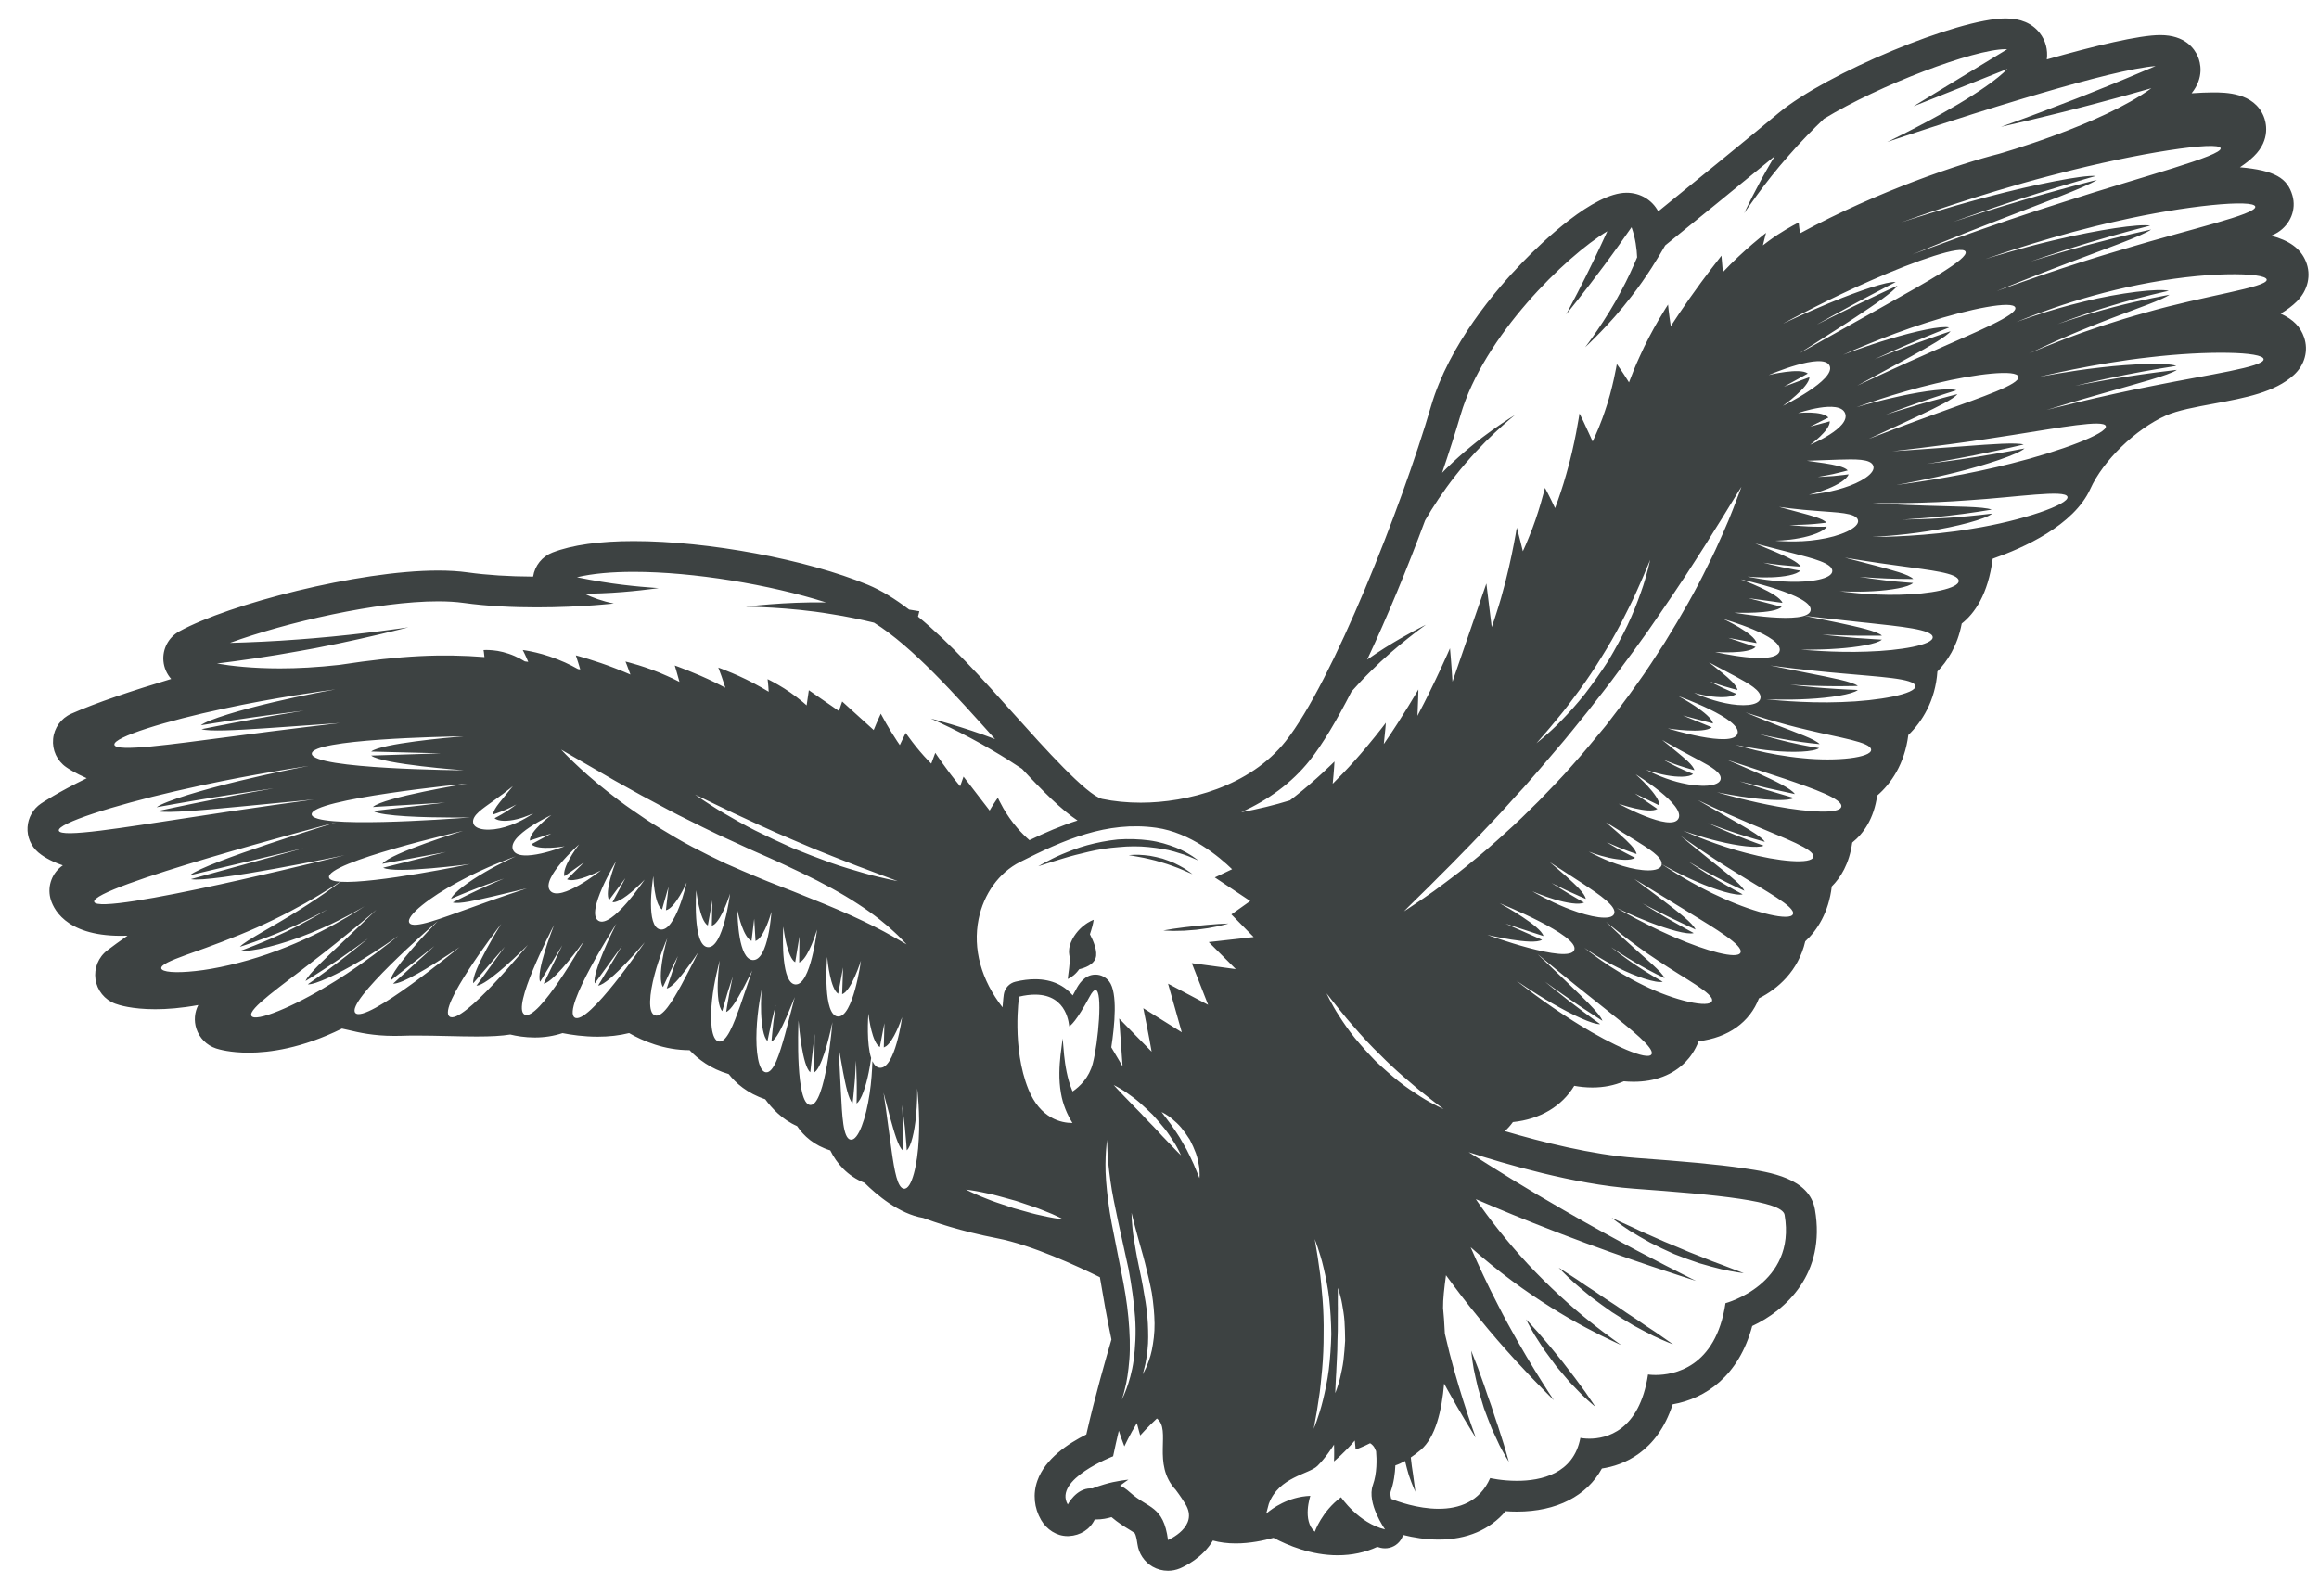 <?xml version="1.0" encoding="UTF-8"?>
<svg width="61px" height="42px" viewBox="0 0 61 42" version="1.1" xmlns="http://www.w3.org/2000/svg" xmlns:xlink="http://www.w3.org/1999/xlink">
    <title>12</title>
    <g id="页面-1" stroke="none" stroke-width="1" fill="none" fill-rule="evenodd">
        <g id="4、动物" transform="translate(-158, -173)" fill="#3D4242">
            <path d="M210.756,173.484 C211.152,173.484 211.454,173.613 211.654,173.868 C211.808,174.064 211.873,174.313 211.84,174.564 C213.101,174.205 214.272,173.922 214.825,173.923 C215.477,173.923 215.725,174.278 215.814,174.489 C215.88,174.645 215.986,175.034 215.649,175.454 C215.856,175.44 216.045,175.431 216.209,175.431 C216.532,175.431 217.289,175.431 217.546,176.064 C217.601,176.197 217.742,176.668 217.286,177.112 C217.187,177.209 217.063,177.306 216.921,177.401 C217.842,177.482 218.17,177.69 218.301,178.142 C218.408,178.51 218.252,178.901 217.913,179.116 C217.871,179.143 217.815,179.171 217.745,179.202 C218.211,179.328 218.511,179.53 218.655,179.879 C218.802,180.236 218.71,180.64 218.417,180.931 C218.3,181.047 218.156,181.154 217.992,181.252 C218.334,181.409 218.513,181.605 218.606,181.872 C218.728,182.222 218.626,182.603 218.339,182.865 C217.838,183.324 217.059,183.468 216.235,183.621 C215.763,183.708 215.276,183.798 214.972,183.934 C214.174,184.291 213.321,185.119 212.986,185.861 C212.551,186.826 211.219,187.42 210.417,187.7 C210.295,188.643 209.939,189.142 209.602,189.407 C209.49,190.008 209.208,190.415 208.962,190.667 C208.91,191.441 208.552,191.999 208.197,192.339 C208.1,193.106 207.738,193.624 207.378,193.932 C207.292,194.54 207.02,194.931 206.722,195.169 C206.644,195.733 206.413,196.096 206.184,196.323 C206.104,197.01 205.797,197.482 205.486,197.768 C205.305,198.551 204.757,199.023 204.268,199.267 C204.028,199.894 203.463,200.301 202.682,200.396 C202.589,200.638 202.459,200.815 202.34,200.938 C202.009,201.281 201.535,201.462 200.97,201.462 C200.877,201.462 200.791,201.457 200.714,201.45 C200.462,201.559 200.184,201.613 199.885,201.613 C199.719,201.613 199.559,201.596 199.41,201.569 C199.085,202.105 198.517,202.449 197.796,202.523 C197.734,202.61 197.663,202.69 197.585,202.761 C198.544,203.045 199.878,203.381 201.025,203.465 C202.221,203.552 203.163,203.633 203.874,203.739 C204.56,203.841 205.597,203.996 205.741,204.824 C206.035,206.513 204.972,207.477 204.091,207.889 C203.742,209.198 202.865,209.799 201.999,209.949 C201.587,211.22 200.688,211.556 200.137,211.638 C199.743,212.359 198.95,212.772 197.902,212.772 C197.797,212.772 197.696,212.768 197.604,212.761 C197.194,213.247 196.587,213.508 195.843,213.508 C195.501,213.508 195.178,213.453 194.908,213.386 C194.894,213.432 194.874,213.477 194.845,213.519 C194.751,213.658 194.596,213.738 194.433,213.738 C194.394,213.738 194.356,213.734 194.317,213.725 C194.287,213.718 194.259,213.708 194.229,213.7 C193.911,213.846 193.561,213.921 193.186,213.921 C192.495,213.921 191.875,213.662 191.499,213.461 C191.236,213.534 190.876,213.609 190.507,213.609 C190.291,213.609 190.089,213.584 189.904,213.533 C189.633,213.995 189.147,214.22 189.038,214.266 C188.937,214.308 188.83,214.329 188.724,214.329 C188.584,214.329 188.445,214.293 188.32,214.222 C188.101,214.096 187.953,213.875 187.92,213.625 C187.892,213.404 187.851,213.344 187.851,213.344 C187.834,213.324 187.746,213.271 187.689,213.235 C187.569,213.162 187.41,213.064 187.238,212.917 C187.129,212.95 186.99,212.979 186.822,212.979 L186.797,212.979 C186.669,213.243 186.416,213.399 186.121,213.415 C186.108,213.416 186.095,213.416 186.081,213.416 C185.793,213.416 185.533,213.244 185.386,212.993 C185.201,212.674 185.165,212.306 185.288,211.959 C185.491,211.38 186.103,210.977 186.575,210.742 C186.796,209.764 187.105,208.688 187.236,208.243 C187.127,207.742 187.005,207.043 186.932,206.605 C186.345,206.315 185.14,205.755 184.228,205.58 C183.251,205.391 182.548,205.145 182.283,205.045 C181.652,204.942 181.053,204.43 180.742,204.122 C180.289,203.943 180.005,203.605 179.84,203.268 C179.417,203.138 179.139,202.887 178.967,202.629 C178.58,202.46 178.303,202.163 178.129,201.923 C177.655,201.765 177.353,201.497 177.168,201.26 C176.694,201.123 176.361,200.867 176.139,200.631 C175.469,200.631 174.905,200.386 174.548,200.181 C174.295,200.244 174.019,200.276 173.723,200.276 C173.355,200.276 173.022,200.227 172.797,200.182 C172.568,200.258 172.323,200.297 172.066,200.297 C171.809,200.297 171.585,200.258 171.422,200.219 C171.199,200.255 170.921,200.271 170.538,200.271 C170.304,200.271 170.055,200.265 169.792,200.259 C169.519,200.253 169.237,200.246 168.962,200.246 C168.808,200.246 168.672,200.248 168.544,200.253 C168.484,200.254 168.427,200.255 168.371,200.255 C167.815,200.255 167.432,200.164 167.179,200.104 C167.115,200.089 167.04,200.071 166.995,200.063 C165.937,200.586 165.078,200.697 164.542,200.697 C164.058,200.697 163.761,200.611 163.682,200.585 C163.437,200.504 163.245,200.311 163.165,200.065 C163.098,199.858 163.117,199.634 163.216,199.444 C162.769,199.526 162.392,199.554 162.083,199.554 C161.466,199.554 161.119,199.442 161.028,199.407 C160.752,199.303 160.555,199.058 160.512,198.767 C160.47,198.475 160.588,198.184 160.822,198.005 C160.968,197.893 161.149,197.763 161.355,197.619 C161.294,197.621 161.236,197.622 161.178,197.622 C159.685,197.622 159.382,196.862 159.324,196.629 C159.243,196.3 159.376,195.957 159.653,195.768 C159.288,195.646 159.084,195.494 159.006,195.427 C158.814,195.262 158.71,195.018 158.725,194.766 C158.739,194.514 158.87,194.283 159.079,194.142 C159.102,194.126 159.503,193.856 160.281,193.476 C159.975,193.342 159.784,193.215 159.742,193.185 C159.501,193.019 159.369,192.735 159.397,192.443 C159.424,192.151 159.607,191.897 159.875,191.779 C160.527,191.489 161.495,191.167 162.503,190.864 C162.389,190.736 162.315,190.572 162.299,190.394 C162.27,190.074 162.434,189.767 162.715,189.612 C164.025,188.892 167.425,188.012 169.524,188.012 C169.811,188.012 170.074,188.028 170.305,188.061 C170.809,188.131 171.386,188.168 172.023,188.171 C172.068,187.882 172.262,187.641 172.533,187.537 C173.053,187.337 173.772,187.236 174.669,187.236 C176.628,187.236 179.219,187.72 180.83,188.387 C181.187,188.535 181.55,188.761 181.914,189.039 C182.082,189.065 182.183,189.083 182.183,189.083 L182.148,189.224 C182.998,189.921 183.858,190.879 184.699,191.818 C185.449,192.655 186.582,193.92 186.988,194.019 C187.308,194.086 187.651,194.119 188.007,194.119 C189.229,194.119 190.871,193.695 191.817,192.504 C193.043,190.96 194.871,186.329 195.642,183.689 C196.117,182.063 197.353,180.618 198.047,179.902 C198.581,179.351 199.916,178.071 200.787,178.071 C201.146,178.071 201.461,178.261 201.619,178.562 C202.568,177.793 203.934,176.681 204.79,175.969 C206.046,174.924 209.503,173.484 210.756,173.484 Z M188.432,210.322 C188.428,210.325 188.425,210.328 188.422,210.331 C188.2,210.535 187.993,210.768 187.993,210.768 C187.993,210.768 187.951,210.63 187.905,210.444 C187.721,210.74 187.576,211.055 187.576,211.055 L187.561,211.015 C187.536,210.95 187.484,210.813 187.43,210.644 L187.43,210.644 L187.351,210.986 L187.28,211.316 C187.28,211.316 185.702,211.924 186.087,212.585 C186.087,212.585 186.304,212.161 186.688,212.161 C186.703,212.161 186.718,212.162 186.734,212.164 C186.827,212.126 186.931,212.088 187.038,212.058 C187.361,211.959 187.683,211.932 187.683,211.932 C187.683,211.932 187.586,211.994 187.461,212.089 C187.535,212.119 187.619,212.172 187.723,212.266 C188.204,212.699 188.604,212.605 188.724,213.519 C188.724,213.519 189.552,213.171 189.179,212.57 C189.032,212.332 188.956,212.243 188.928,212.201 C188.288,211.514 188.823,210.62 188.432,210.322 Z M193.637,210.902 C193.38,211.21 193.09,211.451 193.09,211.451 C193.09,211.451 193.101,211.253 193.091,211.009 C193.051,211.073 192.872,211.354 192.655,211.569 C192.434,211.79 191.638,211.856 191.375,212.568 L191.306,212.827 L191.338,212.799 C191.455,212.701 191.878,212.38 192.468,212.358 C192.468,212.358 192.248,213.005 192.585,213.301 C192.585,213.301 192.77,212.765 193.275,212.394 C193.275,212.394 193.735,213.074 194.433,213.24 C194.433,213.24 193.942,212.55 194.112,212.076 C194.225,211.76 194.216,211.393 194.197,211.183 C194.189,211.167 194.181,211.153 194.175,211.135 C194.149,211.062 194.101,211.01 194.04,210.973 C193.838,211.077 193.657,211.14 193.657,211.14 C193.657,211.14 193.654,211.037 193.637,210.902 Z M196.633,203.315 C197.266,203.721 198.19,204.299 199.14,204.842 C200.462,205.611 201.829,206.309 202.371,206.581 L202.503,206.647 C202.575,206.682 202.614,206.701 202.614,206.701 L202.611,206.7 C202.479,206.659 200.796,206.13 199.084,205.471 L198.878,205.391 C198.149,205.112 197.428,204.812 196.82,204.551 C197.155,205.043 197.642,205.668 198.187,206.255 C198.737,206.846 199.344,207.394 199.825,207.775 C200.064,207.968 200.271,208.121 200.417,208.227 C200.563,208.331 200.647,208.392 200.647,208.392 C200.647,208.392 200.554,208.348 200.39,208.271 C200.227,208.195 199.994,208.081 199.721,207.934 C199.171,207.644 198.458,207.208 197.783,206.708 C197.394,206.42 197.019,206.112 196.684,205.815 C196.88,206.266 197.127,206.805 197.404,207.336 C198.057,208.625 198.872,209.84 198.872,209.84 L198.849,209.818 C198.827,209.796 198.788,209.757 198.736,209.705 L198.614,209.582 C198.245,209.208 197.541,208.471 196.896,207.668 C196.586,207.293 196.293,206.906 196.036,206.553 C195.99,206.883 195.956,207.189 195.959,207.415 C195.975,207.574 195.994,207.811 196.006,208.088 L196.016,208.131 C196.297,209.373 196.733,210.588 196.81,210.799 L196.821,210.828 L196.802,210.799 C196.724,210.675 196.424,210.196 196.075,209.565 L195.987,209.404 C195.925,210.121 195.759,210.817 195.374,211.147 C195.283,211.224 195.196,211.289 195.11,211.347 C195.127,211.506 195.146,211.655 195.168,211.783 C195.206,212.064 195.231,212.252 195.231,212.252 C195.231,212.252 195.148,212.08 195.057,211.808 C195.024,211.7 194.991,211.574 194.959,211.44 C194.872,211.489 194.787,211.529 194.704,211.556 C194.695,211.77 194.663,212.014 194.581,212.244 C194.566,212.284 194.573,212.354 194.595,212.438 C194.745,212.498 195.28,212.698 195.843,212.698 C196.371,212.698 196.921,212.522 197.198,211.89 C197.198,211.89 197.506,211.962 197.902,211.962 C198.536,211.962 199.393,211.78 199.571,210.832 C199.571,210.832 199.665,210.853 199.809,210.853 C200.239,210.853 201.123,210.665 201.351,209.164 C201.351,209.164 201.427,209.177 201.55,209.177 C202.012,209.177 203.134,208.997 203.388,207.288 C203.388,207.288 205.261,206.793 204.943,204.963 C204.879,204.594 203.163,204.434 200.966,204.274 C199.41,204.16 197.573,203.62 196.633,203.315 Z M196.699,208.538 L196.712,208.571 C196.736,208.634 196.796,208.787 196.875,208.99 C196.922,209.127 196.979,209.286 197.042,209.455 C197.098,209.626 197.161,209.808 197.227,209.988 C197.285,210.172 197.345,210.354 197.404,210.524 C197.457,210.696 197.508,210.857 197.554,210.994 C197.638,211.272 197.689,211.461 197.689,211.461 C197.689,211.461 197.583,211.296 197.448,211.037 C197.385,210.906 197.314,210.752 197.239,210.586 C197.172,210.417 197.102,210.235 197.035,210.053 C196.978,209.868 196.923,209.682 196.874,209.506 C196.832,209.329 196.795,209.163 196.766,209.021 C196.716,208.733 196.699,208.538 196.699,208.538 Z M192.583,205.601 C192.583,205.601 192.595,205.679 192.619,205.816 C192.645,205.952 192.672,206.148 192.705,206.381 C192.743,206.614 192.761,206.889 192.789,207.182 C192.812,207.475 192.822,207.788 192.817,208.101 C192.818,208.413 192.805,208.727 192.779,209.019 C192.749,209.311 192.728,209.586 192.687,209.819 C192.652,210.052 192.623,210.248 192.594,210.383 C192.57,210.52 192.556,210.598 192.556,210.598 L192.556,210.596 C192.566,210.572 192.582,210.529 192.606,210.464 L192.633,210.393 C192.677,210.262 192.744,210.073 192.799,209.841 C192.856,209.609 192.915,209.335 192.953,209.038 C192.989,208.741 193.012,208.421 193.019,208.102 C193.015,207.782 192.996,207.462 192.963,207.165 C192.928,206.867 192.872,206.593 192.817,206.36 C192.765,206.127 192.699,205.938 192.657,205.806 C192.61,205.675 192.583,205.601 192.583,205.601 Z M198.143,207.714 C198.143,207.714 198.272,207.848 198.456,208.054 C198.545,208.158 198.649,208.28 198.761,208.411 C198.869,208.544 198.984,208.686 199.1,208.827 C199.211,208.972 199.323,209.117 199.427,209.253 C199.529,209.391 199.624,209.52 199.705,209.631 C199.863,209.857 199.963,210.013 199.963,210.013 C199.963,210.013 199.819,209.897 199.619,209.705 C199.523,209.605 199.411,209.489 199.291,209.365 C199.18,209.233 199.06,209.093 198.941,208.953 C198.832,208.804 198.723,208.656 198.62,208.517 C198.527,208.372 198.439,208.237 198.364,208.12 C198.224,207.882 198.143,207.714 198.143,207.714 Z M187.121,202.986 C187.116,203.023 187.104,203.124 187.092,203.283 C187.08,203.473 187.069,203.746 187.095,204.073 C187.122,204.399 187.165,204.779 187.241,205.18 C187.32,205.578 187.403,206.004 187.487,206.429 C187.575,206.85 187.647,207.275 187.683,207.675 C187.719,208.074 187.733,208.449 187.707,208.77 C187.682,209.09 187.639,209.357 187.59,209.539 C187.571,209.632 187.547,209.702 187.533,209.751 C187.519,209.8 187.512,209.826 187.512,209.826 C187.512,209.826 187.523,209.801 187.543,209.755 C187.562,209.708 187.596,209.64 187.628,209.55 C187.693,209.372 187.777,209.109 187.821,208.782 C187.863,208.456 187.888,208.071 187.858,207.66 C187.829,207.251 187.765,206.818 187.686,206.389 C187.593,205.966 187.5,205.542 187.413,205.145 C187.33,204.75 187.251,204.381 187.208,204.061 C187.164,203.741 187.136,203.472 187.131,203.283 C187.124,203.157 187.122,203.067 187.121,203.02 L187.121,202.986 Z M193.194,206.886 L193.193,206.918 C193.192,206.939 193.192,206.969 193.191,207.008 C193.191,207.084 193.191,207.193 193.19,207.323 C193.196,207.453 193.186,207.605 193.19,207.766 C193.192,207.928 193.189,208.1 193.181,208.271 C193.18,208.443 193.175,208.615 193.165,208.776 C193.153,208.937 193.154,209.089 193.142,209.218 C193.136,209.348 193.13,209.458 193.127,209.534 C193.124,209.611 193.123,209.655 193.123,209.655 C193.123,209.655 193.138,209.614 193.165,209.541 C193.188,209.468 193.226,209.364 193.255,209.235 C193.283,209.106 193.319,208.956 193.339,208.792 C193.358,208.628 193.373,208.453 193.383,208.276 C193.382,208.1 193.376,207.924 193.366,207.759 C193.355,207.595 193.326,207.442 193.304,207.312 C193.283,207.182 193.249,207.077 193.23,207.002 C193.207,206.929 193.194,206.886 193.194,206.886 Z M187.764,204.908 C187.764,204.908 187.766,204.976 187.771,205.095 C187.781,205.214 187.791,205.385 187.824,205.586 C187.858,205.788 187.894,206.024 187.948,206.272 C188.001,206.519 188.056,206.783 188.097,207.047 C188.147,207.31 188.182,207.575 188.194,207.823 C188.205,208.072 188.209,208.305 188.186,208.504 C188.164,208.702 188.137,208.869 188.105,208.982 C188.079,209.097 188.058,209.163 188.058,209.163 L188.073,209.135 C188.087,209.108 188.112,209.06 188.143,208.995 C188.19,208.886 188.257,208.725 188.299,208.522 C188.339,208.319 188.374,208.077 188.37,207.818 C188.366,207.559 188.339,207.284 188.297,207.013 C188.245,206.743 188.181,206.479 188.119,206.232 C188.058,205.985 187.985,205.759 187.935,205.563 C187.885,205.367 187.835,205.205 187.809,205.089 C187.78,204.974 187.764,204.908 187.764,204.908 Z M199.001,206.353 C199.001,206.353 199.192,206.477 199.478,206.663 C199.617,206.76 199.782,206.87 199.96,206.985 C200.134,207.106 200.322,207.232 200.512,207.354 C200.697,207.483 200.884,207.609 201.062,207.724 C201.236,207.845 201.4,207.956 201.543,208.047 C201.824,208.242 202.011,208.372 202.011,208.372 C202.011,208.372 201.796,208.293 201.487,208.146 C201.334,208.069 201.157,207.976 200.969,207.874 C200.785,207.765 200.591,207.645 200.399,207.522 C200.212,207.391 200.028,207.257 199.857,207.128 C199.691,206.992 199.538,206.865 199.409,206.752 C199.156,206.521 199.001,206.353 199.001,206.353 Z M200.394,205.042 C200.394,205.042 200.609,205.14 200.932,205.288 C201.091,205.365 201.279,205.45 201.481,205.537 C201.682,205.628 201.897,205.721 202.115,205.808 C202.329,205.902 202.547,205.991 202.753,206.069 C202.957,206.152 203.149,206.227 203.315,206.286 C203.573,206.385 203.764,206.459 203.837,206.486 L203.868,206.499 C203.868,206.499 203.631,206.472 203.282,206.395 C203.109,206.353 202.908,206.298 202.694,206.235 C202.482,206.164 202.258,206.082 202.037,205.995 C201.819,205.898 201.604,205.795 201.405,205.694 C201.21,205.585 201.029,205.481 200.878,205.387 C200.579,205.192 200.394,205.042 200.394,205.042 Z M183.412,204.3 C183.412,204.3 183.45,204.319 183.516,204.352 C183.584,204.382 183.678,204.431 183.796,204.477 C183.914,204.522 184.048,204.582 184.198,204.632 C184.347,204.682 184.506,204.736 184.665,204.789 C184.826,204.834 184.988,204.879 185.139,204.921 C185.291,204.963 185.437,204.988 185.559,205.017 C185.682,205.045 185.788,205.057 185.861,205.07 C185.934,205.08 185.977,205.085 185.977,205.085 C185.977,205.085 185.939,205.066 185.872,205.033 C185.804,205.003 185.71,204.953 185.593,204.908 C185.475,204.863 185.34,204.802 185.191,204.753 C185.042,204.703 184.883,204.649 184.724,204.596 C184.562,204.551 184.401,204.507 184.249,204.465 C184.098,204.422 183.952,204.397 183.829,204.368 C183.706,204.34 183.6,204.328 183.528,204.315 C183.454,204.305 183.412,204.3 183.412,204.3 Z M182.127,201.64 C182.128,201.716 182.13,202.039 182.094,202.381 C182.056,202.765 181.968,203.169 181.852,203.266 C181.852,203.266 181.834,202.967 181.803,202.67 C181.772,202.374 181.729,202.079 181.729,202.079 L181.729,202.085 C181.732,202.138 181.743,202.347 181.748,202.575 L181.75,202.674 C181.751,202.707 181.751,202.74 181.751,202.772 L181.751,203.044 C181.75,203.123 181.749,203.188 181.748,203.227 L181.747,203.267 C181.629,203.174 181.521,202.788 181.422,202.433 C181.315,202.03 181.241,201.75 181.241,201.75 C181.241,201.75 181.334,202.369 181.415,202.997 L181.454,203.284 C181.528,203.805 181.608,204.265 181.781,204.276 C181.986,204.29 182.136,203.637 182.168,202.969 C182.207,202.301 182.127,201.636 182.127,201.636 L182.127,201.64 Z M188.554,202.258 C188.554,202.258 188.573,202.284 188.607,202.33 C188.644,202.373 188.689,202.441 188.747,202.515 C188.808,202.588 188.864,202.684 188.933,202.777 C189,202.873 189.064,202.979 189.123,203.088 L189.215,203.248 L189.295,203.409 C189.341,203.515 189.395,203.612 189.428,203.701 C189.462,203.789 189.498,203.862 189.517,203.915 C189.539,203.968 189.552,203.998 189.552,203.998 C189.552,203.998 189.553,203.965 189.556,203.907 C189.553,203.851 189.556,203.767 189.538,203.67 C189.52,203.573 189.5,203.458 189.457,203.342 C189.414,203.226 189.36,203.105 189.298,202.987 C189.228,202.875 189.15,202.767 189.072,202.671 C188.993,202.576 188.904,202.5 188.829,202.436 C188.755,202.371 188.681,202.331 188.633,202.3 C188.616,202.291 188.602,202.284 188.59,202.277 Z M187.295,201.547 C187.295,201.547 187.323,201.577 187.37,201.63 C187.419,201.682 187.489,201.755 187.571,201.843 C187.658,201.926 187.749,202.033 187.856,202.137 C187.962,202.242 188.072,202.357 188.179,202.475 C188.291,202.587 188.401,202.701 188.502,202.812 C188.6,202.924 188.704,203.019 188.783,203.109 C188.864,203.198 188.939,203.267 188.986,203.319 C189.037,203.369 189.066,203.398 189.066,203.398 C189.066,203.398 189.049,203.361 189.018,203.296 C188.984,203.234 188.941,203.141 188.873,203.04 C188.806,202.938 188.731,202.816 188.635,202.697 C188.539,202.579 188.434,202.456 188.325,202.335 C188.209,202.221 188.09,202.11 187.976,202.009 C187.861,201.908 187.743,201.828 187.645,201.756 C187.546,201.684 187.455,201.637 187.395,201.6 C187.331,201.566 187.295,201.547 187.295,201.547 Z M180.842,199.668 C180.834,199.779 180.791,200.457 180.915,200.837 C180.9,200.95 180.879,201.082 180.851,201.217 C180.779,201.578 180.656,201.953 180.532,202.034 C180.532,202.034 180.541,201.75 180.535,201.466 C180.531,201.182 180.514,200.9 180.514,200.9 L180.514,200.905 C180.512,200.962 180.505,201.151 180.491,201.359 L180.483,201.465 C180.461,201.746 180.427,202.027 180.427,202.027 C180.319,201.927 180.244,201.553 180.177,201.209 C180.107,200.817 180.059,200.548 180.059,200.548 L180.059,200.553 C180.062,200.621 180.083,201.028 180.112,201.585 L180.12,201.741 C180.152,202.34 180.173,202.953 180.375,202.985 C180.578,203.018 180.783,202.412 180.874,201.78 C180.922,201.47 180.941,201.157 180.948,200.92 C180.994,201.018 181.055,201.086 181.138,201.094 C181.546,201.138 181.73,199.759 181.73,199.759 L181.73,199.76 L181.725,199.776 C181.691,199.875 181.511,200.374 181.314,200.524 L181.248,200.56 L181.264,199.92 L181.143,200.549 C180.943,200.434 180.858,199.797 180.844,199.682 L180.842,199.668 Z M186.816,199.048 C186.778,199.048 186.727,199.101 186.662,199.223 C186.315,199.87 186.161,199.984 186.126,200.003 C186.118,200.006 186.102,199.169 185.227,199.169 C185.104,199.169 184.964,199.185 184.805,199.223 C184.805,199.223 184.61,200.57 185.051,201.659 C185.365,202.435 185.918,202.547 186.211,202.547 C186.072,202.329 185.957,202.053 185.909,201.77 C185.841,201.396 185.868,201.031 185.896,200.764 C185.926,200.497 185.955,200.322 185.955,200.322 C185.955,200.322 185.965,200.5 185.991,200.764 C186.019,201.027 186.072,201.378 186.201,201.687 C186.205,201.697 186.21,201.707 186.215,201.717 C186.408,201.584 186.647,201.353 186.744,200.986 C186.89,200.433 187.014,199.048 186.816,199.048 Z M192.893,199.135 L192.924,199.198 C192.938,199.225 192.956,199.261 192.977,199.304 C193.035,199.409 193.113,199.563 193.228,199.735 C193.34,199.909 193.476,200.109 193.638,200.31 C193.803,200.51 193.987,200.716 194.18,200.915 C194.38,201.105 194.588,201.287 194.79,201.45 C194.992,201.611 195.195,201.744 195.369,201.855 C195.542,201.967 195.697,202.044 195.803,202.1 C195.911,202.153 195.973,202.183 195.973,202.183 C195.973,202.183 195.919,202.141 195.824,202.067 C195.727,201.997 195.595,201.888 195.435,201.762 C195.272,201.639 195.096,201.477 194.902,201.314 C194.71,201.148 194.512,200.963 194.322,200.771 L194.13,200.581 C194.005,200.453 193.884,200.324 193.772,200.197 C193.607,200.005 193.444,199.83 193.319,199.669 C193.192,199.51 193.081,199.379 193.01,199.283 C192.935,199.189 192.893,199.135 192.893,199.135 L192.893,199.135 Z M179.004,199.852 L179.004,199.862 C178.995,200.07 178.925,202.05 179.313,202.074 C179.722,202.1 179.896,199.9 179.896,199.9 L179.895,199.9 L179.892,199.917 C179.864,200.051 179.677,200.93 179.47,201.172 L179.419,201.218 L179.429,200.204 L179.314,201.212 C179.107,201.048 179.017,200.009 179.006,199.862 L179.004,199.852 Z M178.035,199.036 C178.035,199.036 177.921,199.568 177.901,200.111 C177.877,200.655 177.947,201.199 178.151,201.214 C178.356,201.229 178.507,200.722 178.647,200.226 C178.782,199.728 178.906,199.234 178.906,199.234 L178.904,199.239 C178.883,199.291 178.814,199.464 178.728,199.666 L178.684,199.768 C178.561,200.045 178.418,200.343 178.293,200.404 C178.293,200.404 178.313,200.164 178.34,199.924 C178.368,199.684 178.404,199.444 178.404,199.444 L178.402,199.452 C178.39,199.496 178.35,199.652 178.309,199.827 L178.289,199.915 C178.235,200.151 178.189,200.39 178.189,200.39 C178.083,200.298 178.032,199.961 178.021,199.645 C178.009,199.329 178.035,199.036 178.035,199.036 Z M188.415,194.779 C187.113,194.596 185.974,195.101 184.826,195.682 C184.281,195.958 183.875,196.519 183.742,197.183 C183.584,197.965 183.81,198.783 184.371,199.504 C184.384,199.308 184.402,199.182 184.404,199.165 C184.428,199 184.55,198.867 184.712,198.829 C184.894,198.785 185.067,198.764 185.227,198.764 C185.691,198.764 186.011,198.946 186.218,199.19 C186.245,199.142 186.274,199.089 186.305,199.031 C186.362,198.925 186.513,198.643 186.816,198.643 C186.957,198.643 187.089,198.709 187.177,198.823 C187.405,199.121 187.32,199.984 187.232,200.556 L187.529,201.056 L187.44,199.799 L187.826,200.195 C187.983,200.355 188.149,200.525 188.293,200.67 C188.257,200.46 188.211,200.213 188.166,199.987 L188.074,199.527 L189.086,200.16 L188.725,198.881 L189.779,199.438 L189.35,198.342 L190.507,198.498 L189.795,197.787 L190.977,197.655 L190.391,197.059 L190.887,196.707 L189.955,196.086 L190.41,195.87 C190.073,195.543 189.314,194.906 188.415,194.779 Z M198.45,198.109 L198.469,198.128 C198.559,198.214 198.862,198.503 199.238,198.861 C199.35,198.969 199.465,199.079 199.573,199.185 L199.78,199.392 C199.973,199.591 200.12,199.761 200.151,199.858 C200.151,199.858 199.945,199.729 199.687,199.558 L199.486,199.424 L199.383,199.353 C199.002,199.095 198.631,198.822 198.631,198.822 L198.636,198.825 C198.69,198.871 198.957,199.09 199.252,199.319 L199.352,199.396 C199.717,199.677 200.092,199.946 200.092,199.946 C199.905,199.961 199.34,199.694 198.834,199.401 C198.326,199.11 197.878,198.795 197.878,198.795 L197.879,198.795 C197.967,198.866 198.633,199.392 199.391,199.868 L199.543,199.963 C200.409,200.499 201.338,200.918 201.442,200.74 C201.533,200.584 200.923,200.098 200.247,199.561 L199.975,199.344 C199.289,198.804 198.619,198.249 198.471,198.126 L198.45,198.109 Z M176.932,198.278 C176.91,198.356 176.781,198.826 176.73,199.311 C176.671,199.841 176.708,200.376 176.912,200.403 C177.115,200.431 177.296,199.949 177.466,199.477 C177.66,198.908 177.788,198.532 177.788,198.532 L177.787,198.535 C177.762,198.586 177.682,198.749 177.583,198.938 L177.532,199.034 C177.392,199.294 177.231,199.574 177.102,199.625 C177.102,199.625 177.137,199.392 177.18,199.16 C177.223,198.928 177.275,198.697 177.275,198.697 L177.272,198.705 C177.258,198.747 177.207,198.896 177.155,199.063 L177.129,199.148 C177.086,199.289 177.046,199.432 177.022,199.519 L177.002,199.593 L176.999,199.604 C176.9,199.506 176.87,199.174 176.88,198.864 C176.888,198.555 176.934,198.271 176.934,198.271 L176.932,198.278 Z M174.215,197.299 C174.215,197.299 172.774,199.546 173.116,199.772 C173.459,199.998 174.96,197.792 174.96,197.792 C174.96,197.792 174.037,198.897 173.734,198.932 L174.362,197.885 L173.646,198.874 C173.566,198.6 174.136,197.456 174.207,197.314 Z M167.899,196.938 C167.814,197.012 167.052,197.666 166.249,198.279 C165.407,198.937 164.516,199.547 164.613,199.728 C164.709,199.909 165.731,199.482 166.675,198.901 L166.833,198.805 C167.613,198.319 168.297,197.767 168.448,197.644 L168.465,197.628 L168.446,197.642 C168.34,197.719 167.987,197.97 167.575,198.22 L167.45,198.295 C166.905,198.621 166.293,198.911 166.095,198.899 C166.095,198.899 166.507,198.615 166.904,198.311 C167.236,198.059 167.557,197.795 167.655,197.714 L167.676,197.695 L167.654,197.712 C167.562,197.78 167.282,197.988 166.976,198.199 L166.77,198.338 C166.394,198.592 166.037,198.811 166.037,198.811 C166.108,198.627 166.599,198.181 167.045,197.756 C167.453,197.366 167.785,197.048 167.878,196.959 L167.899,196.938 Z M171.182,197.312 C171.048,197.487 169.514,199.501 169.822,199.745 C170.143,200 171.885,197.863 171.885,197.863 L171.884,197.864 L171.873,197.875 C171.765,197.984 170.942,198.802 170.598,198.921 L170.532,198.935 L171.278,197.91 L170.449,198.87 C170.393,198.566 171.185,197.308 171.185,197.308 L171.182,197.312 Z M179.759,198.18 L179.757,198.194 C179.744,198.361 179.652,199.703 180.034,199.745 C180.442,199.79 180.647,198.275 180.647,198.275 C180.647,198.275 180.396,199.072 180.152,199.158 L180.177,198.455 L180.048,199.146 C179.846,199.02 179.771,198.31 179.76,198.193 L179.759,198.18 Z M175.549,197.695 C175.518,197.766 175.335,198.194 175.217,198.647 C175.086,199.14 175.035,199.653 175.23,199.716 C175.425,199.779 175.683,199.351 175.918,198.924 C176.067,198.651 176.206,198.377 176.288,198.213 L176.363,198.062 C176.363,198.062 176.218,198.28 176.045,198.509 C175.872,198.738 175.673,198.98 175.538,199.007 C175.538,199.007 175.579,198.885 175.629,198.734 L175.681,198.575 C175.729,198.441 175.777,198.307 175.806,198.225 L175.831,198.156 L175.772,198.274 C175.753,198.312 175.73,198.357 175.707,198.405 L175.632,198.555 C175.536,198.762 175.44,198.969 175.44,198.969 C175.356,198.86 175.375,198.539 175.425,198.246 C175.473,197.952 175.552,197.688 175.552,197.688 L175.549,197.695 Z M172.575,197.336 C172.481,197.517 171.453,199.507 171.797,199.694 C172.157,199.891 173.361,197.76 173.361,197.76 L173.36,197.761 L173.351,197.774 C173.267,197.89 172.667,198.708 172.365,198.859 L172.301,198.881 L172.791,197.872 L172.208,198.831 C172.097,198.578 172.518,197.482 172.571,197.346 L172.575,197.336 Z M169.513,197.236 L169.505,197.243 C169.332,197.393 167.092,199.349 167.346,199.65 C167.61,199.963 170.091,197.917 170.091,197.917 L170.09,197.917 L170.077,197.927 C170.059,197.94 170.022,197.965 169.972,197.998 L169.787,198.123 C169.35,198.411 168.573,198.899 168.339,198.881 L169.428,197.891 L168.271,198.8 C168.3,198.489 169.377,197.376 169.503,197.247 L169.513,197.236 Z M200.239,197.246 C200.298,197.304 200.596,197.599 200.934,197.9 C201.301,198.235 201.722,198.575 201.786,198.736 C201.786,198.736 201.418,198.562 201.066,198.356 C200.712,198.152 200.376,197.919 200.376,197.919 L200.38,197.921 L200.412,197.947 C200.493,198.01 200.702,198.171 200.936,198.332 L201.038,198.401 C201.378,198.63 201.737,198.83 201.737,198.83 C201.567,198.875 201.032,198.699 200.557,198.459 C200.08,198.224 199.671,197.935 199.671,197.935 L199.674,197.937 C199.712,197.969 199.84,198.071 200.034,198.209 L200.136,198.281 C200.42,198.481 200.816,198.724 201.232,198.925 C202.064,199.337 202.969,199.533 203.033,199.338 C203.099,199.144 202.315,198.752 201.605,198.269 C200.884,197.799 200.238,197.246 200.238,197.246 L200.239,197.246 Z M178.604,197.38 L178.601,197.44 C178.588,197.726 178.561,198.87 178.919,198.901 C179.327,198.937 179.493,197.454 179.493,197.454 L179.492,197.459 L179.489,197.469 C179.458,197.57 179.28,198.128 179.082,198.29 L179.022,198.326 L179.029,197.641 L178.917,198.317 C178.713,198.198 178.62,197.507 178.606,197.392 L178.604,197.38 Z M186.769,197.201 C186.769,197.201 186.752,197.327 186.701,197.484 C186.692,197.515 186.681,197.549 186.67,197.582 C186.757,197.747 186.884,198.037 186.818,198.215 C186.753,198.39 186.53,198.468 186.389,198.501 C186.37,198.527 186.351,198.552 186.331,198.574 C186.21,198.712 186.088,198.757 186.088,198.757 C186.088,198.757 186.1,198.629 186.122,198.474 C186.13,198.395 186.14,198.308 186.14,198.23 C186.137,198.193 186.136,198.155 186.127,198.128 C186.122,198.073 186.119,198.073 186.119,198.03 C186.121,197.985 186.127,197.925 186.136,197.897 C186.172,197.759 186.235,197.654 186.301,197.565 C186.368,197.476 186.44,197.404 186.511,197.351 C186.646,197.241 186.769,197.201 186.769,197.201 Z M170.179,194.861 C170.179,194.861 166.567,195.687 166.655,196.087 C166.669,196.153 166.778,196.187 166.948,196.199 C166.828,196.279 166.633,196.405 166.384,196.556 C165.958,196.816 165.369,197.13 164.758,197.403 C164.146,197.675 163.514,197.906 163.033,198.076 L162.893,198.126 C162.491,198.273 162.228,198.384 162.242,198.477 C162.257,198.577 162.614,198.607 163.141,198.549 C163.669,198.494 164.362,198.336 165.033,198.105 C165.704,197.874 166.351,197.57 166.817,197.309 C167.285,197.05 167.581,196.85 167.581,196.85 L167.578,196.851 C167.543,196.872 167.426,196.942 167.25,197.037 L167.158,197.087 C166.9,197.227 166.543,197.398 166.167,197.551 C165.414,197.862 164.574,198.061 164.344,198.01 C164.344,198.01 164.358,198.005 164.385,197.996 L164.496,197.954 C164.711,197.873 165.12,197.711 165.515,197.52 C166.001,197.289 166.463,197.017 166.593,196.938 L166.618,196.922 L166.592,196.937 L166.488,196.993 C166.286,197.1 165.897,197.301 165.494,197.472 C164.913,197.723 164.31,197.911 164.31,197.911 C164.467,197.74 165.211,197.365 165.861,196.95 C166.188,196.744 166.497,196.538 166.718,196.376 C166.816,196.304 166.897,196.245 166.958,196.2 C167.846,196.258 170.369,195.734 170.369,195.734 C170.369,195.734 168.394,196 168.079,195.83 L169.731,195.416 L168.056,195.727 C168.273,195.442 170.179,194.861 170.179,194.861 Z M177.399,196.963 L177.399,196.979 C177.4,197.129 177.423,198.248 177.805,198.26 C178.216,198.273 178.292,196.991 178.292,196.991 L178.292,196.991 L178.287,197.007 C178.261,197.1 178.121,197.572 177.937,197.723 L177.874,197.761 L177.839,197.173 L177.768,197.757 C177.559,197.665 177.425,197.084 177.403,196.979 L177.399,196.963 Z M200.984,196.122 C201.042,196.166 201.342,196.389 201.735,196.682 C202.122,196.976 202.538,197.296 202.6,197.456 C202.6,197.456 202.243,197.294 201.892,197.121 L201.787,197.069 C201.474,196.913 201.194,196.764 201.194,196.764 L201.196,196.764 C201.255,196.801 201.497,196.951 201.766,197.108 L201.867,197.167 C202.207,197.364 202.553,197.55 202.553,197.55 C202.389,197.6 201.875,197.452 201.409,197.272 C200.941,197.094 200.522,196.887 200.522,196.887 L200.526,196.888 L200.556,196.907 C200.699,196.99 201.279,197.32 201.921,197.605 L202.07,197.67 C202.867,198.015 203.704,198.253 203.783,198.064 C203.863,197.875 203.132,197.439 202.415,196.999 C201.633,196.52 200.983,196.122 200.983,196.122 L200.984,196.122 Z M197.447,196.764 L197.459,196.771 C197.585,196.841 198.532,197.369 198.6,197.628 L197.604,197.303 L198.562,197.727 C198.322,197.885 197.125,197.598 197.125,197.598 C197.125,197.598 199.263,198.379 199.41,197.996 C199.557,197.613 197.445,196.764 197.445,196.764 L197.447,196.764 Z M176.315,196.426 C176.315,196.426 176.208,197.881 176.616,197.921 C177.024,197.962 177.204,196.514 177.204,196.514 L177.202,196.519 L177.198,196.532 C177.164,196.636 176.986,197.162 176.79,197.322 L176.724,197.36 L176.738,196.688 L176.619,197.35 C176.398,197.22 176.315,196.426 176.315,196.426 Z M172.761,192.723 C172.761,192.723 172.805,192.771 172.888,192.856 L173.008,192.975 L173.081,193.046 C173.289,193.246 173.595,193.525 173.986,193.831 C174.18,193.984 174.393,194.149 174.628,194.309 C174.861,194.472 175.11,194.642 175.376,194.801 C175.641,194.963 175.916,195.129 176.206,195.28 C176.494,195.432 176.792,195.579 177.091,195.721 C177.394,195.857 177.697,195.984 177.995,196.109 C178.293,196.234 178.59,196.343 178.873,196.457 C179.439,196.682 179.963,196.894 180.405,197.094 C180.846,197.296 181.208,197.48 181.456,197.623 C181.705,197.766 181.848,197.848 181.848,197.848 C181.848,197.848 181.819,197.818 181.766,197.762 C181.712,197.707 181.635,197.621 181.527,197.525 C181.316,197.325 180.993,197.06 180.574,196.788 C180.157,196.513 179.645,196.234 179.088,195.967 C178.808,195.836 178.522,195.696 178.228,195.567 C177.934,195.438 177.636,195.307 177.344,195.169 C177.05,195.037 176.757,194.901 176.473,194.758 C176.191,194.613 175.906,194.481 175.639,194.338 C175.372,194.195 175.113,194.056 174.867,193.925 C174.623,193.79 174.393,193.661 174.179,193.543 C173.756,193.298 173.402,193.093 173.153,192.95 C172.904,192.806 172.761,192.723 172.761,192.723 Z M190.314,197.299 C190.314,197.299 190.211,197.331 190.052,197.368 C189.972,197.383 189.879,197.401 189.78,197.42 C189.679,197.434 189.572,197.448 189.465,197.463 C189.357,197.471 189.25,197.479 189.149,197.487 C189.047,197.489 188.953,197.491 188.872,197.493 C188.709,197.49 188.601,197.481 188.601,197.481 C188.601,197.481 188.708,197.463 188.867,197.436 C188.948,197.426 189.041,197.413 189.141,197.399 C189.241,197.388 189.348,197.375 189.455,197.363 C189.562,197.352 189.669,197.342 189.769,197.333 C189.869,197.325 189.963,197.317 190.044,197.311 C190.206,197.304 190.314,197.299 190.314,197.299 Z M175.185,196.052 L175.183,196.064 C175.16,196.21 174.987,197.38 175.365,197.454 C175.767,197.533 176.062,196.221 176.062,196.221 C176.062,196.221 175.765,196.897 175.517,196.949 L175.585,196.333 L175.414,196.929 C175.204,196.787 175.185,196.049 175.185,196.049 L175.185,196.052 Z M171.569,195.529 C171.569,195.529 170.783,195.804 170.055,196.203 C169.322,196.595 168.663,197.101 168.767,197.279 C168.87,197.456 169.617,197.157 170.365,196.891 C171.11,196.617 171.859,196.374 171.859,196.374 C171.859,196.374 171.496,196.46 170.999,196.578 C170.551,196.681 170.068,196.797 169.91,196.744 C169.91,196.744 170.239,196.572 170.576,196.416 C170.913,196.258 171.257,196.116 171.257,196.116 C171.257,196.116 170.903,196.233 170.556,196.367 C170.207,196.5 169.865,196.649 169.865,196.649 C169.922,196.491 170.333,196.191 170.747,195.952 C171.16,195.71 171.569,195.529 171.569,195.529 Z M174.202,195.665 C174.202,195.665 173.393,197.004 173.739,197.224 C174.085,197.445 174.956,196.145 174.956,196.145 L174.954,196.146 L174.944,196.157 L174.86,196.242 C174.683,196.415 174.305,196.759 174.111,196.738 L174.45,196.106 L174.022,196.681 C173.898,196.476 174.156,195.784 174.197,195.679 Z M198.767,195.685 C198.767,195.685 198.984,195.866 199.215,196.072 C199.445,196.28 199.692,196.512 199.713,196.651 C199.713,196.651 199.484,196.555 199.259,196.45 L199.176,196.411 C199.065,196.358 198.962,196.308 198.895,196.274 L198.813,196.232 C198.813,196.232 199.021,196.368 199.235,196.496 C199.448,196.625 199.667,196.746 199.667,196.746 C199.544,196.816 199.2,196.756 198.889,196.663 C198.577,196.57 198.301,196.448 198.301,196.448 L198.303,196.448 C198.375,196.491 198.748,196.705 199.177,196.879 L199.306,196.929 C199.83,197.13 200.383,197.234 200.459,197.044 C200.536,196.853 200.087,196.55 199.648,196.257 C199.124,195.917 198.767,195.685 198.767,195.685 Z M200.244,194.636 C200.244,194.636 200.392,194.765 200.62,194.964 C200.814,195.14 201.029,195.337 201.049,195.47 L201.004,195.455 C200.934,195.431 200.792,195.381 200.651,195.325 C200.454,195.247 200.261,195.157 200.261,195.157 L200.262,195.157 L200.271,195.163 C200.305,195.185 200.419,195.255 200.549,195.328 L200.628,195.372 C200.815,195.475 201.009,195.568 201.009,195.568 C200.902,195.651 200.596,195.63 200.318,195.567 C200.04,195.506 199.793,195.407 199.793,195.407 C199.793,195.407 200.221,195.649 200.691,195.786 C201.16,195.928 201.652,195.957 201.708,195.76 C201.71,195.752 201.708,195.744 201.709,195.735 C201.795,195.794 202.527,196.285 203.332,196.638 C204.184,197.024 205.094,197.243 205.163,197.05 C205.233,196.857 204.435,196.441 203.683,195.97 C202.924,195.509 202.209,194.995 202.209,194.995 C202.209,194.995 202.572,195.299 202.975,195.618 L203.216,195.811 C203.536,196.067 203.83,196.307 203.886,196.437 C203.886,196.437 203.506,196.266 203.137,196.072 C202.841,195.918 202.553,195.75 202.449,195.689 L202.409,195.665 C202.409,195.665 202.753,195.902 203.111,196.118 L203.218,196.182 C203.539,196.373 203.84,196.531 203.84,196.531 C203.668,196.579 203.121,196.413 202.629,196.197 C202.163,195.997 201.753,195.761 201.709,195.735 C201.727,195.543 201.353,195.319 200.993,195.095 C200.531,194.812 200.244,194.636 200.244,194.636 Z M203.807,185.809 C203.807,185.809 203.684,185.999 203.48,186.337 C203.38,186.506 203.252,186.709 203.106,186.94 C202.963,187.173 202.799,187.435 202.616,187.716 C202.257,188.283 201.816,188.929 201.339,189.617 C201.096,189.956 200.843,190.307 200.579,190.656 C200.323,191.012 200.043,191.359 199.77,191.711 C199.489,192.056 199.215,192.408 198.926,192.738 C198.644,193.074 198.361,193.399 198.085,193.714 C197.799,194.018 197.537,194.327 197.27,194.603 C197.005,194.881 196.758,195.148 196.521,195.386 C196.289,195.629 196.071,195.846 195.876,196.039 C195.683,196.233 195.515,196.404 195.373,196.539 C195.09,196.813 194.932,196.977 194.932,196.977 C194.932,196.977 195.123,196.855 195.449,196.632 C195.614,196.522 195.808,196.381 196.028,196.215 C196.25,196.051 196.497,195.861 196.757,195.642 C197.022,195.429 197.3,195.188 197.587,194.925 C197.878,194.667 198.172,194.379 198.473,194.079 C198.766,193.771 199.08,193.462 199.37,193.122 C199.669,192.79 199.954,192.437 200.245,192.088 C200.519,191.726 200.799,191.37 201.055,191.003 C201.32,190.643 201.551,190.268 201.785,189.913 C202.233,189.191 202.625,188.5 202.919,187.888 C203.074,187.585 203.203,187.302 203.313,187.049 C203.425,186.797 203.518,186.576 203.588,186.391 C203.732,186.022 203.807,185.809 203.807,185.809 Z M166.836,194.638 C166.51,194.724 160.379,196.341 160.478,196.728 C160.529,196.927 162.176,196.62 163.811,196.264 L164.325,196.15 C165.769,195.826 167.067,195.501 167.067,195.501 C167.067,195.501 163.554,196.235 163.02,196.131 L165.984,195.317 L162.994,196.029 C163.412,195.681 166.846,194.636 166.846,194.636 L166.836,194.638 Z M173.232,195.217 C173.232,195.217 172.209,196.123 172.472,196.437 C172.736,196.751 173.806,195.902 173.806,195.902 C173.806,195.902 173.801,195.904 173.793,195.908 L173.699,195.954 C173.501,196.046 173.085,196.22 172.915,196.135 L173.361,195.691 L172.847,196.054 C172.78,195.831 173.159,195.314 173.223,195.229 Z M176.283,193.906 C176.283,193.906 176.358,193.958 176.49,194.048 C176.624,194.134 176.812,194.264 177.049,194.4 C177.285,194.538 177.561,194.698 177.867,194.852 C178.173,195.004 178.503,195.16 178.836,195.308 C179.174,195.447 179.515,195.578 179.836,195.694 C180.158,195.809 180.466,195.897 180.728,195.973 C180.991,196.05 181.214,196.096 181.369,196.133 C181.525,196.166 181.615,196.184 181.615,196.184 C181.615,196.184 181.529,196.152 181.38,196.096 C181.23,196.043 181.019,195.958 180.764,195.864 C180.508,195.773 180.215,195.649 179.898,195.529 C179.582,195.406 179.247,195.268 178.916,195.123 C178.582,194.983 178.251,194.838 177.943,194.694 C177.637,194.548 177.345,194.422 177.102,194.3 C176.858,194.181 176.651,194.086 176.509,194.014 C176.366,193.945 176.283,193.906 176.283,193.906 Z M187.889,195.49 L187.968,195.491 C188.052,195.494 188.15,195.504 188.254,195.518 C188.358,195.536 188.467,195.561 188.576,195.59 C188.683,195.625 188.788,195.665 188.885,195.706 C188.98,195.752 189.067,195.797 189.139,195.84 C189.282,195.929 189.367,196.001 189.367,196.001 C189.367,196.001 189.266,195.954 189.113,195.89 C189.038,195.856 188.948,195.822 188.851,195.787 C188.756,195.751 188.652,195.717 188.547,195.687 C188.443,195.654 188.338,195.626 188.237,195.604 C188.138,195.58 188.044,195.56 187.962,195.547 C187.8,195.516 187.689,195.5 187.689,195.5 C187.689,195.5 187.8,195.487 187.968,195.491 Z M187.406,195.087 C187.687,195.068 187.97,195.077 188.231,195.112 C188.493,195.147 188.73,195.223 188.925,195.298 C189.122,195.373 189.271,195.467 189.373,195.532 C189.474,195.601 189.527,195.644 189.527,195.644 C189.527,195.644 189.465,195.613 189.354,195.567 C189.246,195.517 189.083,195.462 188.889,195.406 C188.694,195.349 188.46,195.313 188.21,195.287 C187.96,195.261 187.69,195.262 187.423,195.289 C187.156,195.308 186.888,195.351 186.641,195.409 C186.394,195.467 186.162,195.524 185.967,195.586 C185.771,195.647 185.606,195.694 185.492,195.735 C185.377,195.771 185.311,195.792 185.311,195.792 L185.339,195.776 C185.367,195.761 185.414,195.734 185.477,195.699 C185.584,195.644 185.736,195.559 185.928,195.479 C186.12,195.4 186.346,195.307 186.598,195.239 C186.851,195.171 187.126,195.116 187.406,195.087 Z M202.65,194.045 C202.712,194.081 203.035,194.266 203.457,194.509 L203.739,194.67 C204.064,194.857 204.357,195.036 204.424,195.15 C204.424,195.15 204.045,195.047 203.672,194.923 C203.522,194.874 203.374,194.822 203.249,194.777 L203.084,194.716 C202.99,194.681 202.931,194.658 202.931,194.658 L202.971,194.677 C203.074,194.724 203.361,194.854 203.654,194.972 C204.019,195.121 204.392,195.251 204.392,195.251 C204.237,195.326 203.703,195.257 203.211,195.136 C202.718,195.02 202.273,194.855 202.273,194.855 L202.309,194.871 C202.475,194.945 203.183,195.25 203.93,195.442 C204.78,195.671 205.658,195.746 205.699,195.545 C205.741,195.344 204.941,195.057 204.171,194.727 L204.027,194.667 C203.306,194.363 202.648,194.045 202.648,194.045 L202.65,194.045 Z M172.502,194.445 C172.502,194.445 171.334,194.984 171.495,195.361 C171.656,195.739 172.853,195.267 172.853,195.267 C172.853,195.267 172.156,195.39 171.977,195.213 L172.5,194.932 L171.936,195.116 C171.931,194.864 172.502,194.445 172.502,194.445 Z M174.669,188.046 C174.098,188.046 173.586,188.09 173.176,188.188 C173.378,188.229 173.601,188.272 173.827,188.307 C174.567,188.431 175.325,188.473 175.325,188.473 C175.325,188.473 174.575,188.583 173.81,188.611 C173.663,188.617 173.516,188.621 173.374,188.623 C173.585,188.722 173.848,188.821 174.146,188.879 C174.146,188.879 174.035,188.892 173.84,188.908 L173.619,188.926 C173.249,188.953 172.715,188.981 172.114,188.981 C171.508,188.981 170.835,188.952 170.194,188.863 C169.994,188.835 169.768,188.822 169.524,188.822 C167.931,188.822 165.537,189.373 164.048,189.915 C164.566,189.901 165.216,189.874 165.867,189.823 L166.259,189.792 C167.557,189.684 168.743,189.505 168.743,189.505 C168.743,189.505 168.67,189.524 168.541,189.556 L168.361,189.6 C167.915,189.709 167.132,189.893 166.295,190.053 L165.905,190.124 C165.088,190.275 164.264,190.389 163.707,190.458 C164.087,190.523 164.642,190.586 165.364,190.586 C165.82,190.586 166.345,190.559 166.931,190.493 C168.575,190.241 169.64,190.201 170.743,190.288 C170.735,190.179 170.719,190.104 170.719,190.104 C170.719,190.104 170.815,190.095 170.967,190.11 C171.119,190.123 171.328,190.169 171.538,190.261 C171.629,190.3 171.72,190.35 171.806,190.402 L171.895,190.414 C171.817,190.225 171.75,190.102 171.75,190.102 C171.75,190.102 171.887,190.119 172.096,190.168 C172.305,190.217 172.585,190.305 172.864,190.431 C172.98,190.483 173.094,190.543 173.204,190.604 C173.223,190.607 173.244,190.61 173.263,190.613 L173.212,190.444 C173.173,190.32 173.147,190.243 173.147,190.243 C173.147,190.243 173.667,190.381 174.188,190.586 C174.323,190.638 174.457,190.693 174.583,190.748 C174.511,190.544 174.453,190.406 174.453,190.406 C174.453,190.406 175.001,190.535 175.547,190.785 C175.658,190.833 175.768,190.887 175.873,190.941 C175.806,190.689 175.749,190.51 175.749,190.51 C175.749,190.51 176.285,190.698 176.814,190.959 C176.904,191.003 176.993,191.048 177.08,191.094 C177.008,190.864 176.939,190.681 176.909,190.603 L176.893,190.564 C176.893,190.564 177.478,190.769 178.046,191.098 C178.105,191.131 178.163,191.165 178.22,191.2 C178.21,191.002 178.191,190.869 178.191,190.869 L178.273,190.91 C178.325,190.937 178.4,190.977 178.488,191.029 C178.666,191.131 178.899,191.288 179.121,191.474 C179.154,191.501 179.186,191.53 179.218,191.559 L179.276,191.16 L180.067,191.707 L180.153,191.457 L180.982,192.208 C181.086,191.951 181.169,191.778 181.169,191.778 L181.169,191.778 L181.174,191.788 C181.206,191.848 181.374,192.163 181.594,192.494 L181.669,192.604 C181.757,192.412 181.825,192.285 181.825,192.285 C181.825,192.285 182.102,192.69 182.425,193.02 C182.448,193.045 182.472,193.068 182.496,193.092 C182.558,192.919 182.602,192.807 182.602,192.807 C182.602,192.807 182.905,193.266 183.244,193.673 L183.256,193.687 L183.345,193.434 L184.032,194.326 L184.074,194.254 C184.174,194.089 184.248,193.99 184.248,193.99 C184.248,193.99 184.3,194.105 184.39,194.263 C184.48,194.421 184.613,194.617 184.762,194.788 C184.867,194.91 184.978,195.018 185.079,195.106 C185.495,194.905 185.914,194.724 186.344,194.588 C185.926,194.311 185.428,193.816 184.885,193.23 C184.655,193.076 184.39,192.907 184.116,192.748 C183.33,192.279 182.484,191.906 182.484,191.906 C182.484,191.906 183.329,192.122 184.174,192.446 C183.133,191.285 182,190.009 180.992,189.384 C180.654,189.302 180.264,189.219 179.867,189.158 C178.758,188.97 177.62,188.963 177.62,188.963 C177.62,188.963 178.642,188.831 179.73,188.851 C178.242,188.379 176.239,188.046 174.669,188.046 Z M166.123,193.15 L166.103,193.154 L166.012,193.168 C165.595,193.232 164.182,193.457 162.788,193.778 L162.589,193.823 C160.998,194.191 159.501,194.664 159.547,194.855 C159.596,195.054 161.262,194.77 162.929,194.519 C164.594,194.259 166.261,194.034 166.261,194.034 C166.261,194.034 165.405,194.116 164.399,194.214 C163.436,194.305 162.407,194.406 162.14,194.342 C162.14,194.342 162.899,194.176 163.663,194.027 C164.426,193.876 165.192,193.743 165.192,193.743 L165.153,193.748 C164.987,193.772 164.319,193.867 163.653,193.975 C162.885,194.098 162.119,194.239 162.119,194.239 C162.34,194.074 163.337,193.779 164.286,193.549 C165.124,193.344 165.922,193.189 166.098,193.156 L166.123,193.15 Z M171.493,193.682 C171.493,193.682 171.49,193.685 171.485,193.689 L171.42,193.741 C171.328,193.815 171.159,193.946 170.978,194.072 C170.713,194.267 170.407,194.449 170.447,194.65 C170.486,194.851 170.9,194.877 171.296,194.756 C171.492,194.698 171.68,194.61 171.814,194.533 C171.948,194.457 172.032,194.395 172.032,194.395 C172.032,194.395 171.83,194.499 171.595,194.554 C171.361,194.612 171.103,194.616 171.01,194.527 C171.01,194.527 171.163,194.45 171.307,194.359 C171.45,194.269 171.583,194.165 171.583,194.165 C171.583,194.165 171.436,194.247 171.282,194.313 C171.129,194.379 170.97,194.429 170.97,194.429 C170.975,194.344 171.044,194.239 171.127,194.132 L171.256,193.972 C171.402,193.794 171.493,193.682 171.493,193.682 Z M201.026,193.374 C201.026,193.374 201.667,193.933 201.649,194.192 L201.004,193.878 L201.596,194.283 C201.38,194.427 200.577,194.147 200.577,194.147 C200.577,194.147 201.942,194.898 202.148,194.543 C202.355,194.189 201.026,193.374 201.026,193.374 Z M170.29,193.617 C170.29,193.617 166.163,194.02 166.199,194.428 C166.233,194.808 169.8,194.55 170.309,194.511 L170.369,194.506 C170.369,194.506 170.28,194.508 170.135,194.509 L169.879,194.509 C169.203,194.507 168.043,194.481 167.816,194.338 L169.709,194.117 L167.807,194.233 C168.09,193.974 170.29,193.617 170.29,193.617 Z M210.778,174.295 L210.756,174.294 C209.924,174.294 207.439,175.236 205.979,176.125 C205.72,176.373 205.373,176.72 205.049,177.095 C204.416,177.807 203.88,178.609 203.88,178.609 L203.882,178.605 C203.921,178.522 204.209,177.908 204.6,177.248 L204.686,177.106 C203.745,177.88 202.556,178.846 201.802,179.457 C201.646,179.732 201.309,180.297 200.904,180.811 C200.356,181.532 199.697,182.136 199.697,182.136 C199.697,182.136 200.244,181.428 200.649,180.646 C200.813,180.344 200.953,180.034 201.064,179.769 C201.055,179.561 201.021,179.268 200.917,178.979 C200.739,179.235 200.468,179.62 200.186,179.998 C199.706,180.648 199.198,181.271 199.198,181.271 L199.217,181.235 C199.299,181.082 199.626,180.466 199.926,179.84 C200.053,179.578 200.175,179.315 200.28,179.085 C199.19,179.736 197.025,181.846 196.42,183.916 C196.286,184.374 196.121,184.89 195.934,185.439 C195.975,185.398 196.014,185.356 196.055,185.316 C196.467,184.916 196.911,184.558 197.259,184.313 C197.606,184.065 197.848,183.92 197.848,183.92 C197.848,183.92 197.627,184.097 197.319,184.386 C197.01,184.673 196.625,185.082 196.281,185.519 C195.964,185.922 195.687,186.344 195.487,186.691 C195.03,187.923 194.497,189.221 193.963,190.355 C194.576,189.922 195.212,189.587 195.429,189.477 L195.507,189.438 C195.507,189.438 194.726,189.988 194.063,190.655 C193.88,190.834 193.706,191.019 193.551,191.195 C193.165,191.949 192.789,192.584 192.451,193.008 C191.978,193.604 191.348,194.054 190.65,194.37 C191.095,194.287 191.521,194.185 191.931,194.058 C191.975,194.025 192.019,193.99 192.064,193.955 C192.602,193.537 193.103,193.036 193.103,193.036 C193.103,193.036 193.091,193.278 193.056,193.622 C193.137,193.541 193.22,193.458 193.301,193.372 C193.76,192.901 194.179,192.374 194.36,192.14 L194.43,192.049 C194.446,192.027 194.454,192.016 194.454,192.016 C194.454,192.016 194.439,192.24 194.4,192.577 C194.901,191.851 195.309,191.141 195.309,191.141 L195.309,191.141 L195.309,191.181 C195.307,191.259 195.303,191.447 195.291,191.701 L195.285,191.834 C195.748,190.965 196.141,190.057 196.141,190.057 C196.141,190.057 196.176,190.421 196.207,190.935 L197.098,188.352 L197.239,189.5 C197.26,189.441 197.281,189.381 197.301,189.321 L197.36,189.139 C197.717,188.052 197.898,186.882 197.898,186.882 C197.898,186.882 197.968,187.125 198.058,187.504 C198.111,187.389 198.164,187.268 198.214,187.143 C198.475,186.523 198.639,185.836 198.639,185.836 C198.639,185.836 198.758,186.052 198.906,186.37 L198.906,186.368 L198.979,186.168 C199.029,186.027 199.08,185.875 199.129,185.716 L199.2,185.474 C199.427,184.704 199.548,183.878 199.548,183.878 L199.548,183.878 C199.577,183.935 199.693,184.167 199.838,184.492 L199.893,184.617 L199.954,184.486 C200.018,184.344 200.087,184.179 200.152,184.002 L200.215,183.822 C200.423,183.231 200.53,182.578 200.53,182.578 C200.53,182.578 200.671,182.771 200.85,183.061 C200.929,182.847 201.022,182.616 201.126,182.392 C201.452,181.656 201.877,181.013 201.877,181.013 C201.877,181.013 201.898,181.25 201.949,181.582 C202.088,181.369 202.263,181.107 202.443,180.852 C202.849,180.271 203.282,179.727 203.282,179.727 C203.282,179.727 203.295,179.901 203.319,180.16 C203.869,179.576 204.455,179.127 204.455,179.127 C204.455,179.127 204.419,179.254 204.372,179.455 C204.423,179.415 204.474,179.376 204.527,179.338 C204.841,179.105 205.167,178.929 205.276,178.873 L205.313,178.853 L205.317,178.89 C205.322,178.937 205.332,179.027 205.349,179.139 C207.428,178.007 209.611,177.294 210.576,177.049 C210.576,177.049 213.264,176.289 214.591,175.321 C214.158,175.445 213.617,175.597 213.072,175.739 C211.858,176.062 210.634,176.338 210.634,176.338 C210.634,176.338 210.873,176.253 211.242,176.116 L211.65,175.964 C211.946,175.853 212.283,175.724 212.629,175.589 L212.977,175.451 C213.623,175.195 214.261,174.927 214.702,174.738 C214.124,174.78 212.946,175.085 211.715,175.445 L211.221,175.591 C209.41,176.135 207.641,176.736 207.641,176.736 C207.641,176.736 207.698,176.709 207.797,176.66 L208.084,176.517 C208.814,176.148 210.245,175.384 210.806,174.812 L208.334,175.796 L210.798,174.296 C210.785,174.295 210.771,174.294 210.756,174.294 Z M203.426,192.99 C203.426,192.99 203.823,193.155 204.248,193.345 C204.672,193.537 205.124,193.751 205.212,193.892 C205.212,193.892 204.849,193.813 204.485,193.733 C204.123,193.645 203.76,193.557 203.76,193.557 C203.76,193.557 204.116,193.67 204.471,193.784 C204.829,193.889 205.187,193.995 205.187,193.995 C205.044,194.08 204.537,194.055 204.066,193.995 C203.681,193.946 203.321,193.876 203.203,193.852 L203.163,193.844 L203.203,193.855 C203.373,193.905 204.059,194.098 204.761,194.222 C205.571,194.37 206.395,194.424 206.435,194.223 C206.475,194.022 205.709,193.752 204.949,193.492 C204.278,193.271 203.706,193.082 203.504,193.016 Z M201.722,192.468 C201.722,192.468 201.874,192.591 202.108,192.782 C202.31,192.95 202.539,193.133 202.569,193.264 C202.569,193.264 202.362,193.21 202.158,193.141 L202.072,193.111 C202.015,193.091 201.961,193.071 201.914,193.052 L201.799,193.007 C201.771,192.995 201.755,192.989 201.755,192.989 L201.757,192.989 L201.766,192.995 C201.802,193.015 201.92,193.081 202.055,193.149 L202.138,193.19 C202.333,193.284 202.536,193.364 202.536,193.364 C202.435,193.455 202.122,193.452 201.834,193.398 C201.546,193.347 201.289,193.249 201.289,193.249 L201.291,193.249 C201.358,193.285 201.706,193.463 202.107,193.571 L202.229,193.601 C202.72,193.72 203.226,193.702 203.261,193.5 C203.29,193.335 203.015,193.175 202.7,193.006 L202.488,192.893 C202.094,192.688 201.722,192.468 201.722,192.468 Z M170.201,192.373 L170.142,192.374 C169.65,192.382 166.2,192.45 166.202,192.83 C166.203,193.241 170.203,193.267 170.203,193.267 C170.203,193.267 168.058,193.112 167.763,192.879 L169.601,192.821 L167.763,192.774 C168.027,192.563 169.79,192.407 170.14,192.378 L170.201,192.373 Z M203.914,191.743 C203.914,191.743 204.33,191.921 204.789,192.097 C205.246,192.277 205.751,192.449 205.864,192.579 C205.864,192.579 205.466,192.542 205.069,192.475 C204.673,192.411 204.282,192.317 204.282,192.317 L204.325,192.33 C204.436,192.363 204.745,192.454 205.059,192.527 C205.451,192.62 205.851,192.683 205.851,192.683 C205.709,192.785 205.156,192.805 204.637,192.754 C204.118,192.707 203.642,192.593 203.642,192.593 L203.681,192.605 C203.757,192.628 203.941,192.682 204.189,192.742 C204.52,192.822 204.967,192.906 205.417,192.948 C206.321,193.041 207.222,192.933 207.219,192.728 C207.218,192.523 206.362,192.407 205.538,192.204 C204.814,192.038 204.114,191.809 203.95,191.755 Z M166.82,191.138 L166.799,191.142 C166.572,191.171 165.212,191.356 163.872,191.648 C162.401,191.96 160.963,192.397 161.009,192.597 C161.055,192.797 162.529,192.581 164,192.391 C165.471,192.194 166.942,192.024 166.942,192.024 C166.942,192.024 166.195,192.077 165.298,192.14 L164.932,192.165 C164.201,192.213 163.504,192.25 163.301,192.186 C163.301,192.186 163.972,192.049 164.647,191.927 C165.321,191.805 165.998,191.698 165.998,191.698 C165.998,191.698 165.317,191.779 164.639,191.876 C163.959,191.971 163.282,192.083 163.282,192.083 C163.476,191.928 164.358,191.67 165.197,191.474 C165.932,191.3 166.632,191.173 166.796,191.144 L166.82,191.138 Z M201.407,187.732 C201.393,187.766 201.361,187.842 201.312,187.958 C201.255,188.104 201.162,188.309 201.053,188.554 C200.948,188.8 200.801,189.076 200.652,189.375 C200.498,189.671 200.321,189.981 200.132,190.282 C199.946,190.585 199.749,190.881 199.551,191.151 C199.351,191.418 199.168,191.672 198.994,191.876 C198.824,192.082 198.681,192.256 198.576,192.372 C198.472,192.491 198.413,192.559 198.413,192.559 L198.414,192.557 C198.438,192.539 198.477,192.505 198.537,192.455 L198.603,192.4 C198.721,192.295 198.893,192.148 199.079,191.951 C199.267,191.757 199.481,191.523 199.691,191.257 C199.898,190.988 200.107,190.692 200.304,190.388 C200.489,190.077 200.661,189.758 200.809,189.453 C200.955,189.147 201.069,188.851 201.159,188.596 C201.253,188.342 201.308,188.122 201.35,187.971 C201.387,187.818 201.408,187.73 201.408,187.73 L201.407,187.732 Z M202.154,191.318 C202.154,191.318 203.01,191.773 203.06,192.036 L202.267,191.826 L203.027,192.135 C202.829,192.315 201.871,192.166 201.871,192.166 C201.871,192.166 203.574,192.695 203.704,192.305 C203.834,191.916 202.154,191.318 202.154,191.318 Z M202.953,190.427 C202.953,190.427 203.12,190.554 203.302,190.703 C203.482,190.854 203.681,191.025 203.704,191.154 C203.704,191.154 203.521,191.109 203.34,191.053 L203.263,191.029 C203.112,190.98 202.981,190.932 202.981,190.932 C202.981,190.932 203.148,191.022 203.321,191.102 C203.494,191.183 203.671,191.254 203.671,191.254 C203.577,191.347 203.3,191.358 203.045,191.327 C202.79,191.297 202.561,191.229 202.561,191.229 C202.561,191.229 202.96,191.417 203.391,191.502 C203.821,191.592 204.265,191.576 204.307,191.375 C204.35,191.175 203.987,190.979 203.642,190.791 C203.292,190.606 203.061,190.484 202.983,190.442 Z M204.564,190.51 L204.601,190.517 C204.718,190.541 205.113,190.62 205.604,190.718 C206.144,190.826 206.728,190.933 206.87,191.048 C206.87,191.048 206.69,191.053 206.445,191.054 L206.221,191.054 C206.142,191.054 206.061,191.053 205.98,191.051 C205.535,191.044 205.09,191.015 205.09,191.015 L205.131,191.02 C205.251,191.034 205.613,191.076 205.978,191.104 C206.423,191.139 206.87,191.154 206.87,191.154 C206.727,191.271 206.128,191.362 205.558,191.391 C204.99,191.423 204.457,191.397 204.457,191.397 C204.457,191.397 205.444,191.512 206.435,191.472 C207.426,191.442 208.401,191.256 208.383,191.052 C208.367,190.847 207.403,190.808 206.454,190.718 C205.504,190.638 204.564,190.51 204.564,190.51 Z M203.337,189.289 C203.337,189.289 204.148,189.663 204.206,189.919 L203.464,189.783 L204.18,190.021 C204.006,190.217 203.115,190.154 203.115,190.154 C203.115,190.154 204.71,190.526 204.812,190.129 C204.914,189.732 203.337,189.289 203.337,189.289 Z M205.478,189.204 L205.506,189.211 C205.615,189.233 205.956,189.304 206.389,189.392 C206.866,189.495 207.38,189.607 207.504,189.724 L207.46,189.725 C207.432,189.725 207.391,189.726 207.341,189.726 L206.951,189.726 C206.876,189.726 206.797,189.725 206.719,189.723 C206.326,189.717 205.933,189.696 205.933,189.696 C205.933,189.696 205.948,189.698 205.976,189.701 L206.095,189.715 C206.245,189.731 206.48,189.756 206.716,189.776 L206.833,189.786 C207.183,189.813 207.502,189.829 207.502,189.829 C207.375,189.945 206.845,190.03 206.344,190.065 C206.052,190.087 205.771,190.092 205.587,190.093 L205.455,190.092 C205.438,190.092 205.423,190.092 205.411,190.092 L205.374,190.091 C205.374,190.091 206.244,190.178 207.115,190.144 C207.988,190.117 208.849,189.969 208.839,189.764 C208.83,189.559 207.979,189.483 207.141,189.39 L206.984,189.374 C206.2,189.292 205.468,189.203 205.468,189.203 Z M203.791,188.244 C203.791,188.244 204.791,188.605 204.887,188.862 L203.993,188.739 L204.866,188.965 C204.68,189.166 203.618,189.12 203.618,189.12 C203.618,189.12 205.548,189.464 205.627,189.062 C205.706,188.659 203.791,188.244 203.791,188.244 Z M206.528,187.673 C206.528,187.673 206.868,187.762 207.339,187.884 C207.76,187.997 208.217,188.114 208.326,188.233 L208.222,188.233 C208.092,188.233 207.857,188.231 207.622,188.221 C207.27,188.208 206.918,188.177 206.918,188.177 L206.966,188.185 C207.073,188.201 207.345,188.243 207.618,188.274 C207.969,188.314 208.323,188.338 208.323,188.338 C208.207,188.452 207.728,188.531 207.273,188.555 C206.819,188.582 206.394,188.556 206.394,188.556 C206.394,188.556 207.178,188.67 207.968,188.648 C208.758,188.634 209.535,188.484 209.523,188.28 C209.512,188.075 208.753,188 208.008,187.895 C207.263,187.798 206.528,187.673 206.528,187.673 Z M204.173,187.301 C204.173,187.301 204.389,187.391 204.713,187.526 C204.994,187.648 205.3,187.786 205.366,187.909 C205.366,187.909 205.121,187.895 204.875,187.869 C204.629,187.844 204.385,187.805 204.385,187.805 C204.385,187.805 204.624,187.869 204.866,187.921 C205.109,187.974 205.355,188.014 205.355,188.014 C205.263,188.122 204.919,188.179 204.593,188.19 C204.267,188.202 203.965,188.17 203.965,188.17 C203.965,188.17 204.515,188.295 205.076,188.306 C205.637,188.325 206.194,188.229 206.198,188.024 C206.203,187.819 205.682,187.691 205.177,187.559 C204.579,187.405 204.173,187.301 204.173,187.301 Z M204.798,186.338 C204.798,186.338 205.018,186.397 205.347,186.486 C205.635,186.565 205.956,186.644 206.044,186.752 C206.044,186.752 205.802,186.785 205.557,186.799 C205.435,186.807 205.312,186.81 205.22,186.811 L205.066,186.81 C205.066,186.81 205.311,186.841 205.557,186.852 C205.65,186.857 205.743,186.858 205.823,186.859 L205.961,186.859 C206.018,186.858 206.052,186.857 206.052,186.857 C205.984,186.981 205.653,187.101 205.329,187.16 C205.005,187.223 204.695,187.225 204.695,187.225 C204.695,187.225 205.268,187.287 205.831,187.196 C206.397,187.115 206.921,186.887 206.874,186.687 C206.829,186.487 206.303,186.486 205.797,186.443 C205.29,186.409 204.798,186.338 204.798,186.338 Z M212.384,186.072 C212.333,185.874 211.062,186.081 209.789,186.162 C208.644,186.251 207.501,186.239 207.284,186.236 L207.257,186.236 C207.345,186.242 207.98,186.285 208.661,186.304 C209.395,186.331 210.184,186.324 210.39,186.409 C210.39,186.409 209.803,186.51 209.211,186.574 L209.075,186.589 C208.712,186.627 208.366,186.651 208.175,186.663 L208.064,186.669 C208.038,186.671 208.023,186.671 208.023,186.671 C208.023,186.671 208.62,186.667 209.216,186.627 L209.353,186.617 C209.9,186.577 210.405,186.513 210.405,186.513 C210.234,186.659 209.454,186.863 208.704,186.977 C207.954,187.096 207.242,187.128 207.242,187.128 L207.277,187.128 C207.495,187.128 208.697,187.114 209.878,186.911 C211.187,186.703 212.438,186.27 212.384,186.072 Z M207.277,185.26 C207.215,185.064 206.778,185.083 206.359,185.094 C205.84,185.112 205.53,185.123 205.53,185.123 C205.53,185.123 205.713,185.149 205.998,185.19 C206.244,185.23 206.517,185.277 206.604,185.377 C206.604,185.377 206.411,185.431 206.215,185.474 C206.018,185.517 205.819,185.548 205.819,185.548 C205.819,185.548 206.021,185.543 206.222,185.526 C206.424,185.509 206.626,185.48 206.626,185.48 C206.587,185.608 206.335,185.758 206.083,185.858 C205.831,185.961 205.583,186.015 205.583,186.015 C205.583,186.015 206.05,185.98 206.493,185.836 C206.938,185.698 207.34,185.455 207.277,185.26 Z M213.393,184.211 C213.341,184.032 212.191,184.249 210.938,184.446 L210.182,184.562 C208.93,184.75 207.778,184.872 207.778,184.872 C207.778,184.872 208.529,184.827 209.335,184.765 L209.709,184.738 C210.392,184.686 211.039,184.638 211.232,184.696 C211.232,184.696 210.599,184.848 209.959,184.974 C209.32,185.103 208.676,185.206 208.676,185.206 L208.713,185.201 C208.861,185.183 209.416,185.114 209.968,185.026 C210.614,184.925 211.255,184.799 211.255,184.799 C211.076,184.959 210.243,185.233 209.443,185.431 C208.75,185.605 208.086,185.724 207.921,185.752 L207.893,185.757 L207.916,185.755 C208.13,185.728 209.312,185.574 210.517,185.29 L210.897,185.198 C212.225,184.866 213.449,184.399 213.393,184.211 Z M206.535,183.876 C206.389,183.493 205.298,183.868 205.298,183.868 C205.298,183.868 205.933,183.799 206.095,183.987 L205.618,184.224 L206.132,184.085 C206.136,184.333 205.614,184.703 205.614,184.703 C205.614,184.703 206.68,184.259 206.535,183.876 Z M211.094,182.913 C211.051,182.712 209.972,182.834 208.915,183.089 C207.858,183.336 206.837,183.714 206.837,183.714 L206.875,183.703 C207.011,183.663 207.491,183.525 208.007,183.417 C208.618,183.286 209.277,183.199 209.46,183.269 C209.46,183.269 208.989,183.415 208.524,183.576 C208.058,183.736 207.599,183.913 207.599,183.913 L207.636,183.901 C207.755,183.863 208.146,183.739 208.54,183.626 L208.774,183.56 C209.157,183.454 209.488,183.371 209.488,183.371 C209.39,183.497 208.973,183.703 208.522,183.915 L208.22,184.057 C207.897,184.206 207.612,184.337 207.418,184.427 L207.275,184.493 C207.236,184.511 207.205,184.526 207.184,184.535 L207.163,184.545 L207.191,184.535 C207.37,184.465 208.138,184.169 208.955,183.875 L209.13,183.812 C210.124,183.449 211.137,183.113 211.094,182.913 Z M217.543,182.452 C217.533,182.248 216.04,182.223 214.556,182.399 C213.071,182.561 211.618,182.921 211.618,182.921 C211.618,182.921 212.405,182.763 213.256,182.668 C214.107,182.569 215.017,182.538 215.247,182.627 C215.247,182.627 214.576,182.73 213.911,182.862 C213.246,182.992 212.588,183.152 212.588,183.152 C212.588,183.152 213.252,183.018 213.92,182.914 C214.493,182.823 215.069,182.754 215.222,182.736 L215.261,182.732 C215.061,182.874 214.192,183.098 213.386,183.33 C212.579,183.557 211.834,183.788 211.834,183.788 C211.834,183.788 213.24,183.42 214.672,183.144 C216.1,182.854 217.554,182.657 217.543,182.452 Z M206.127,182.622 C205.955,182.249 204.527,182.867 204.527,182.867 C204.527,182.867 205.352,182.664 205.553,182.828 L204.926,183.175 L205.597,182.924 C205.591,183.183 204.9,183.678 204.9,183.678 C204.9,183.678 206.299,182.994 206.127,182.622 Z M211.012,181.094 C210.955,180.897 209.798,181.125 208.677,181.49 C207.554,181.846 206.48,182.336 206.48,182.336 C206.48,182.336 207.071,182.106 207.719,181.914 C208.367,181.718 209.071,181.563 209.272,181.616 C209.272,181.616 208.773,181.81 208.281,182.021 L208.158,182.073 C207.874,182.196 207.606,182.318 207.448,182.39 L207.343,182.439 C207.318,182.45 207.305,182.456 207.305,182.456 C207.305,182.456 207.799,182.254 208.3,182.069 L208.426,182.023 C208.882,181.857 209.308,181.715 209.308,181.715 C209.206,181.854 208.754,182.111 208.27,182.377 L207.978,182.536 C207.352,182.877 206.854,183.147 206.854,183.147 C206.854,183.147 207.89,182.655 208.945,182.195 C209.996,181.727 211.07,181.29 211.012,181.094 Z M216.717,180.214 L216.563,180.217 C215.93,180.228 215.089,180.325 214.259,180.492 C213.43,180.659 212.614,180.895 212.014,181.105 C211.413,181.313 211.023,181.48 211.023,181.48 L211.026,181.478 C211.071,181.462 211.224,181.406 211.449,181.33 L211.567,181.291 C211.898,181.179 212.35,181.048 212.821,180.934 C213.763,180.701 214.786,180.581 215.048,180.652 C215.048,180.652 214.3,180.813 213.569,181.034 C212.836,181.251 212.124,181.528 212.124,181.528 C212.124,181.528 212.845,181.276 213.583,181.084 C214.32,180.889 215.069,180.755 215.069,180.755 C214.895,180.881 214.246,181.104 213.55,181.37 L213.2,181.506 L213.025,181.576 C212.59,181.751 212.174,181.929 211.871,182.07 C211.564,182.213 211.37,182.303 211.37,182.303 C211.37,182.303 211.742,182.139 212.31,181.922 C212.879,181.703 213.649,181.444 214.435,181.226 C216.002,180.774 217.636,180.564 217.625,180.359 C217.619,180.259 217.197,180.202 216.563,180.217 Z M209.703,179.622 C209.621,179.434 208.397,179.854 207.215,180.379 C206.149,180.846 205.123,181.395 204.928,181.5 L204.905,181.512 L204.927,181.503 C205.053,181.443 205.531,181.218 206.072,180.993 L206.209,180.937 C206.896,180.655 207.644,180.398 207.865,180.421 C207.865,180.421 207.489,180.614 207.059,180.843 L206.821,180.971 C206.381,181.207 205.946,181.452 205.823,181.521 L205.799,181.534 L205.824,181.523 C205.939,181.465 206.317,181.274 206.723,181.077 L206.845,181.018 C207.294,180.8 207.746,180.591 207.875,180.532 L207.911,180.516 C207.81,180.673 207.325,181.007 206.806,181.348 L206.521,181.534 C205.956,181.897 205.482,182.2 205.359,182.279 L205.329,182.298 C205.429,182.243 206.344,181.73 207.378,181.151 L207.551,181.054 C208.663,180.429 209.786,179.81 209.703,179.622 Z M217.324,178.438 C217.294,178.235 215.485,178.406 213.713,178.813 C212.074,179.171 210.487,179.724 210.252,179.807 L210.236,179.813 L210.26,179.806 C210.43,179.753 211.165,179.527 211.99,179.33 L212.168,179.289 C213.182,179.05 214.276,178.882 214.56,178.937 C214.56,178.937 213.758,179.139 212.967,179.378 C212.175,179.614 211.395,179.887 211.395,179.887 L211.435,179.874 C211.605,179.822 212.29,179.611 212.981,179.429 C213.779,179.216 214.585,179.039 214.585,179.039 C214.354,179.211 213.319,179.568 212.364,179.934 C211.913,180.103 211.48,180.274 211.147,180.407 L210.917,180.499 C210.675,180.597 210.526,180.658 210.526,180.658 L210.557,180.647 C210.792,180.56 212.328,179.999 213.902,179.543 C215.607,179.029 217.355,178.641 217.324,178.438 Z M216.413,176.9 C216.374,176.699 214.229,177.022 212.129,177.572 L211.904,177.63 C210.033,178.119 208.27,178.757 208.019,178.849 L208.003,178.854 L208.024,178.848 C208.21,178.786 209.105,178.494 210.106,178.226 L210.295,178.176 C211.497,177.856 212.794,177.598 213.13,177.631 C213.13,177.631 213.077,177.646 212.984,177.672 L212.816,177.721 C212.459,177.825 211.844,178.008 211.235,178.204 C211.124,178.24 211.013,178.276 210.904,178.312 L210.583,178.419 C209.905,178.647 209.361,178.844 209.361,178.844 L209.399,178.831 C209.582,178.771 210.412,178.499 211.25,178.255 L211.584,178.158 C212.412,177.922 213.158,177.732 213.158,177.732 C212.881,177.925 211.647,178.37 210.503,178.817 C209.357,179.258 208.299,179.698 208.299,179.698 C208.299,179.698 210.296,178.938 212.338,178.297 C214.374,177.639 216.453,177.101 216.413,176.9 Z" id="12"></path>
        </g>
    </g>
</svg>